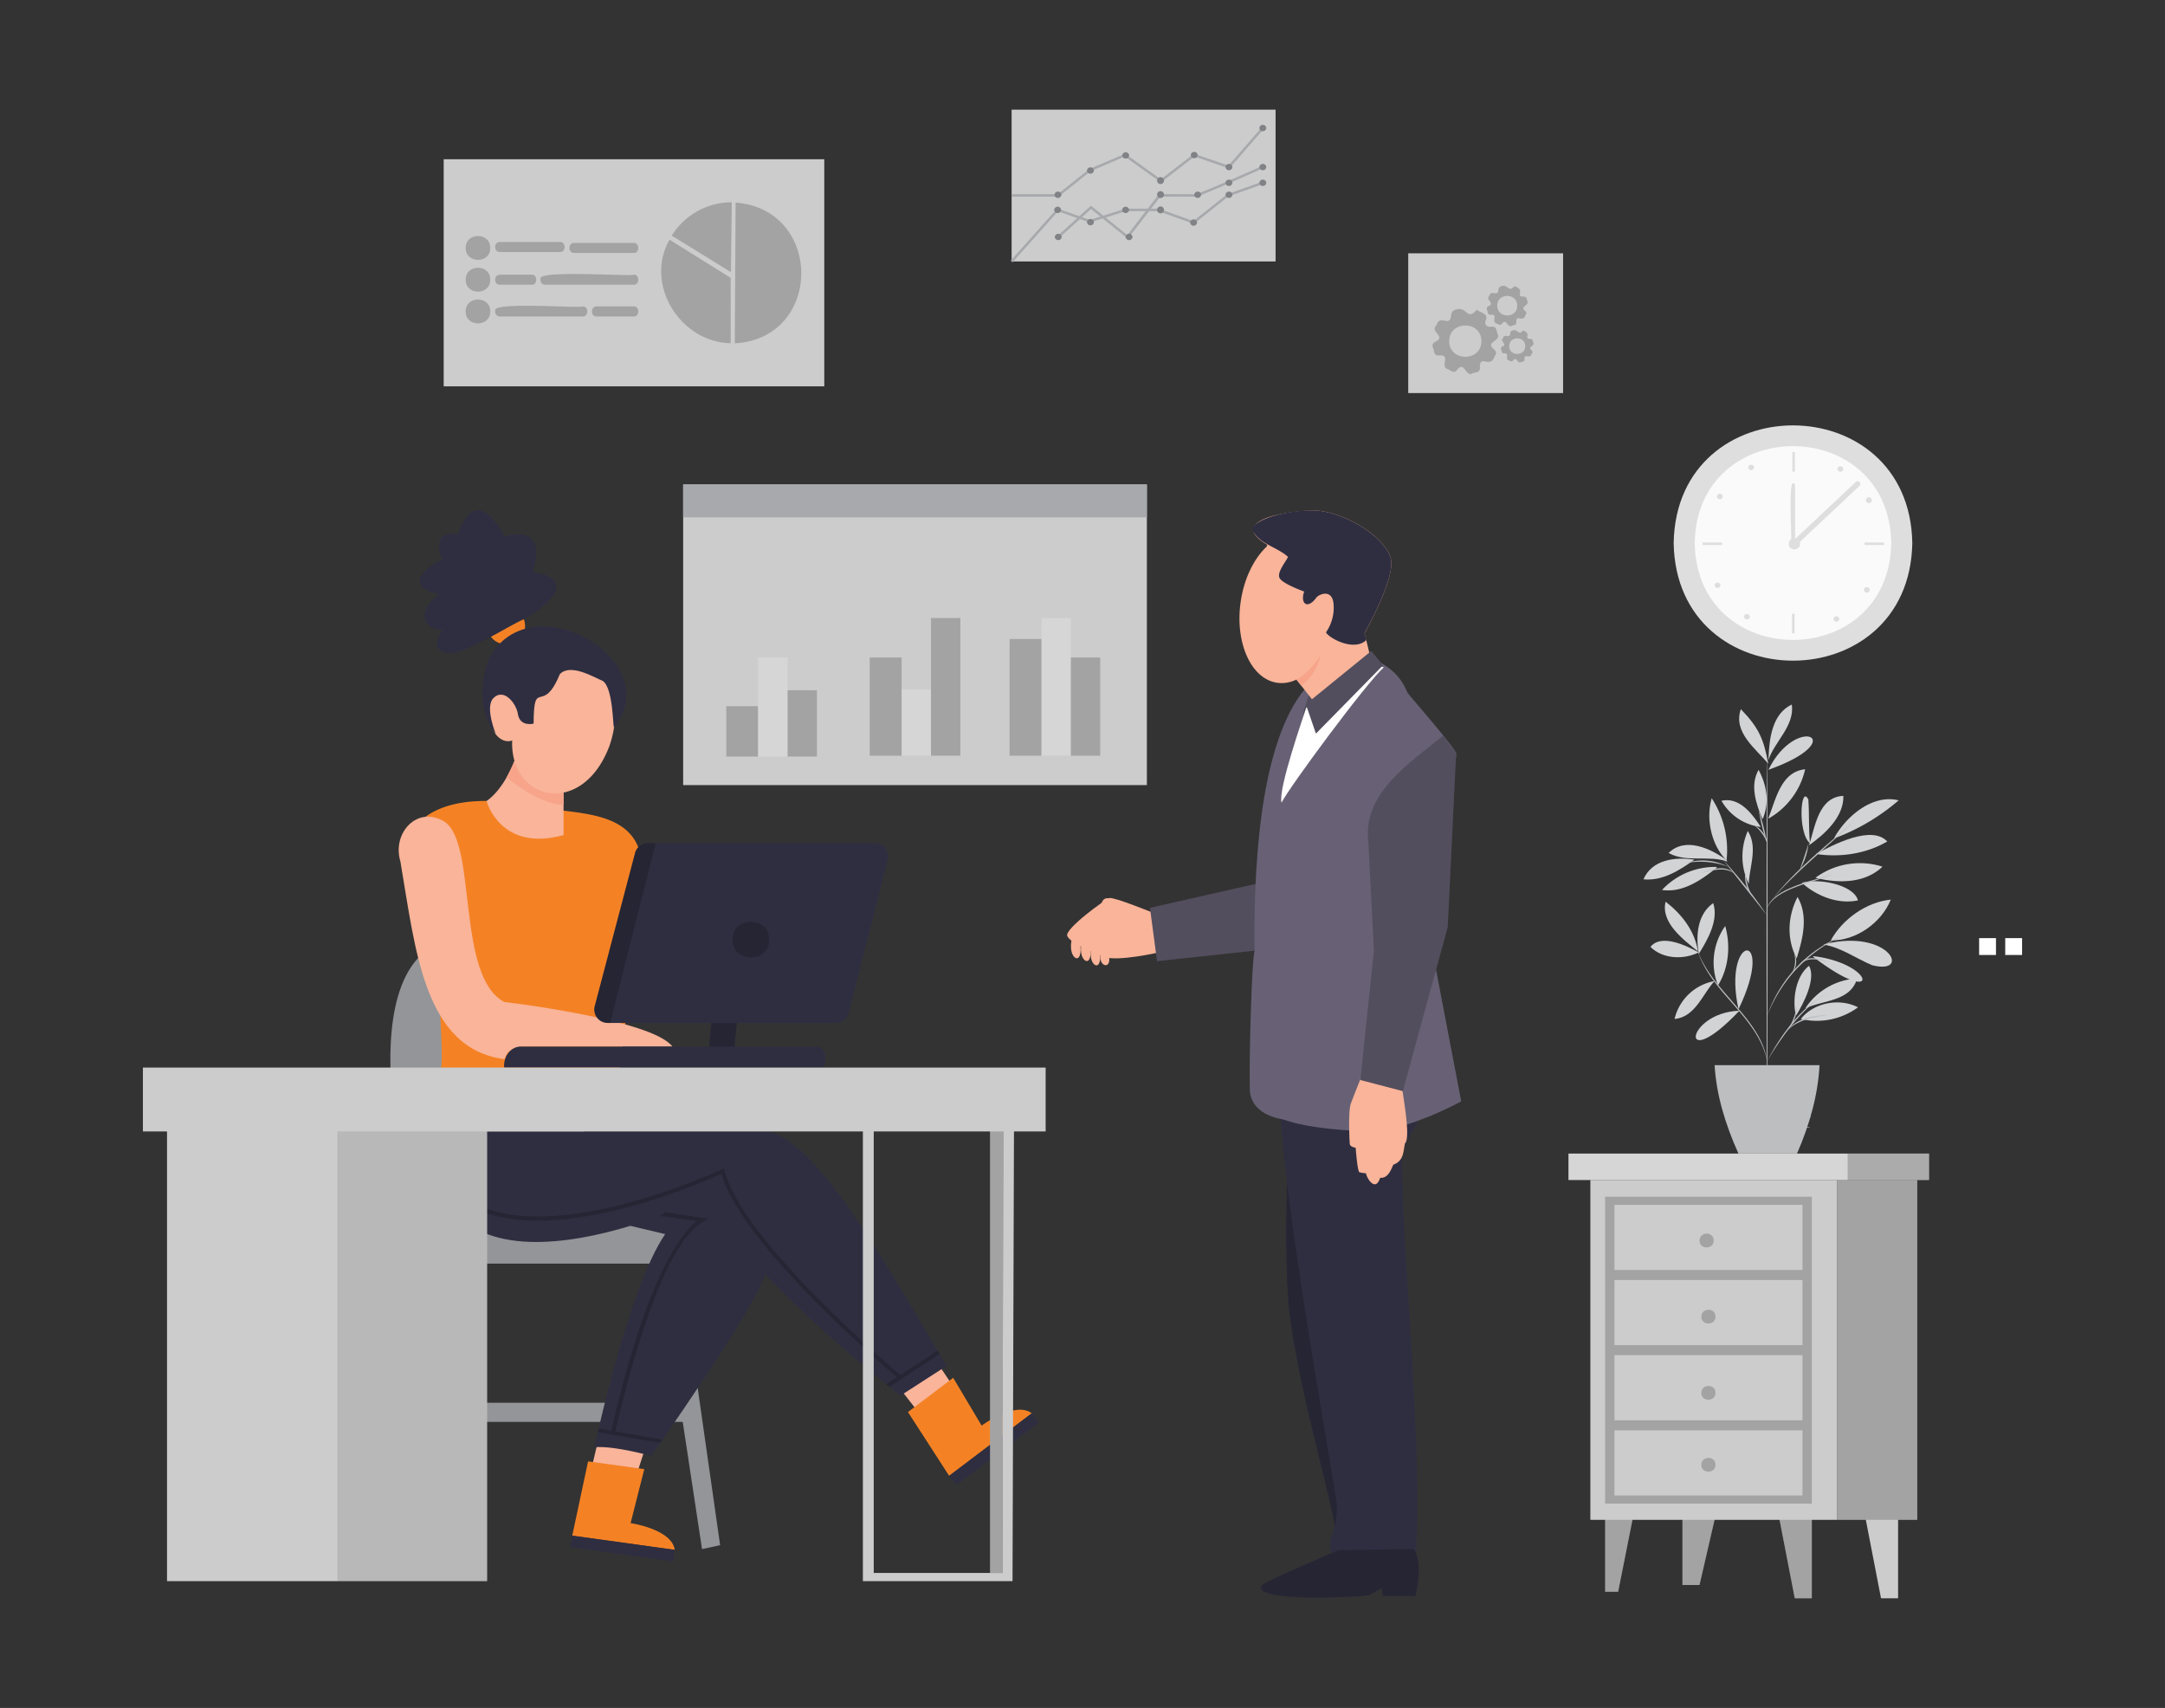 <svg id="b49aed99-90a9-4119-8d06-9e18752416a0" data-name="Layer 1" xmlns="http://www.w3.org/2000/svg" width="865.76" height="682.89" viewBox="0 0 865.76 682.89"><rect x="0" y="0" width="865.76" height="682.89" fill="#333333" stroke="none"/><path d="M461.68,365.19s-16.38-6.68-18.06-6.12-17.95,12.33-16.83,15.13,9.81,6.45,14.86,8.41,21.43-1.73,21.43-1.73Z" fill="#f9b499"/><path d="M445.86,360.47s-3.93-3.36-5.33.56-10.1,13.45-6.17,13.73,11.22-7.85,11.22-7.85" fill="#f9b499"/><path d="M428.47,376.16s-1,4.72,1.4,6.73C433.67,385.25,432.38,370.33,428.47,376.16Z" fill="#f9b499"/><path d="M432.45,377.28s-1,4.72,1.41,6.73C437.66,386.32,436.36,371.46,432.45,377.28Z" fill="#f9b499"/><path d="M436.32,379s-1,4.73,1.41,6.73C441.52,388.05,440.23,373.13,436.32,379Z" fill="#f9b499"/><path d="M440.21,381.25s-.93,3.18,1.29,4.52C445.21,387.15,443.53,377.24,440.21,381.25Z" fill="#f9b499"/><path d="M516.33,436.72s-4.46,66.55,0,93.34c5.6,36.84,17.42,71.83,18.83,89.78l25,3.57s-7.6-88-7.6-98.25,8.5-87.1,8.5-87.1Z" fill="#2f2e41"/><path d="M516.33,436.72s-4.46,66.55,0,93.34c5.6,36.84,17.42,71.83,18.83,89.78l25,3.57s-7.6-88-7.6-98.25,8.5-87.1,8.5-87.1Z" opacity="0.2"/><path d="M512.3,431.37c-3.74,23.19,18.64,145.35,22.36,170.6a34.26,34.26,0,0,1-1.34,9.81c-1,2.94-2.57,6.88-.39,9.85,3.39,1.42,25.67,4.39,33.24.56,2.92-44.32-5.3-115.84-5.57-160.46.45-5.37,6.7-11.21,8-17.86S571.33,430,571.33,430Z" fill="#2f2e41"/><polygon points="459.88 362.99 462.69 384.29 509.53 379.24 510.65 351.5 459.88 362.99" fill="#686175" data-primary="true"/><polygon points="459.88 362.99 462.69 384.29 509.53 379.24 510.65 351.5 459.88 362.99" opacity="0.2"/><path d="M551.2,264.52c5.41,2.58,9.08,7.34,11.67,12.61,0,0,19,21.88,19.45,24.11s-10.72,72.58-10.72,72.58l12.73,66.54s-20.56,11.39-36.21,12.07c-9.8-.43-43.55-1.63-43.1-12.82C501.52,401.88,489.14,253.72,551.2,264.52Z" fill="#686175" data-primary="true"/><path d="M562.87,277.13c-6.86-17.57-27-16.5-39-4.48-7.36,13.28-16.55,48.19-14.44,63C511.72,332,549,287.4,563.62,278Z" fill="#686175" data-primary="true"/><path d="M524,276.05s-2.68,7.87-2.68,8.41-.67,8-.67,8l9.55-12.91Z" fill="#686175" data-primary="true"/><path d="M524,276.05s-2.68,7.87-2.68,8.41-.67,8-.67,8l9.55-12.91Z" opacity="0.2"/><path d="M556.39,225c-.16-9.05-18.76-21.1-32-20.93-18,1-31.08,5.91-17.6,13.73,0,0-.1.27-.27.77-5.11,4.81-9.07,12.78-10.4,22.16-2.32,16.35,4.24,30.8,14.65,32.27a13.29,13.29,0,0,0,7.65-1.28l9.15,11.57,20.62-19.75-2.51-10.39S556.56,234,556.39,225Z" fill="#f9b499"/><rect x="791.43" y="375.09" width="6.74" height="6.74" fill="#fff"/><rect x="801.87" y="375.09" width="6.74" height="6.74" fill="#fff"/><rect x="273.19" y="193.71" width="185.43" height="120.19" fill="#ccc"/><rect x="273.19" y="193.71" width="185.43" height="13.13" fill="#a7a9ac"/><rect x="290.44" y="282.35" width="12.75" height="20.14" opacity="0.2"/><rect x="303.2" y="262.89" width="11.75" height="39.6" fill="#ccc"/><rect x="303.2" y="262.89" width="11.75" height="39.6" fill="#fff" opacity="0.2"/><rect x="314.95" y="275.98" width="11.75" height="26.51" opacity="0.2"/><rect x="347.79" y="262.89" width="12.75" height="39.27" opacity="0.2"/><rect x="360.54" y="275.64" width="11.75" height="26.51" fill="#fff" opacity="0.2"/><rect x="372.29" y="247.11" width="11.75" height="55.04" opacity="0.2"/><rect x="403.72" y="255.5" width="12.75" height="46.65" opacity="0.2"/><rect x="416.47" y="247.11" width="11.75" height="55.04" fill="#fff" opacity="0.2"/><rect x="428.22" y="262.89" width="11.75" height="39.27" opacity="0.2"/><rect x="177.43" y="63.67" width="152.19" height="90.8" fill="#ccc"/><path d="M196.05,99.14c.09,6.37-9.91,6.37-9.82,0C186.14,92.77,196.14,92.77,196.05,99.14Z" opacity="0.2"/><path d="M196.05,111.83c.09,6.37-9.91,6.37-9.82,0C186.14,105.46,196.14,105.46,196.05,111.83Z" opacity="0.2"/><path d="M196.05,124.53c.09,6.36-9.91,6.36-9.82,0C186.14,118.16,196.14,118.16,196.05,124.53Z" opacity="0.2"/><path d="M224,100.77H199.78a1.71,1.71,0,0,1-1.72-1.71,1.87,1.87,0,0,1,1.72-2.31H224C226.36,96.71,226.36,100.81,224,100.77Z" opacity="0.2"/><path d="M212.71,113.85H199.78a1.72,1.72,0,0,1-1.72-1.72,1.87,1.87,0,0,1,1.72-2.31h12.93C215,109.78,215,113.88,212.71,113.85Z" opacity="0.2"/><path d="M253.49,113.85H217.9a1.87,1.87,0,0,1-1.71-2.32c-1.77-3.71,36.5-.88,37.3-1.71C255.81,109.78,255.81,113.88,253.49,113.85Z" opacity="0.2"/><path d="M253.49,101.15h-24a1.87,1.87,0,0,1-1.72-2.31,1.72,1.72,0,0,1,1.72-1.72h24C255.81,97.09,255.81,101.19,253.49,101.15Z" opacity="0.2"/><path d="M233.1,126.54H199.78a1.87,1.87,0,0,1-1.72-2.31c-1.56-3.7,34.13-.89,35-1.72C235.42,122.48,235.42,126.57,233.1,126.54Z" opacity="0.2"/><path d="M253.49,126.54h-15a1.71,1.71,0,0,1-1.71-1.72,1.86,1.86,0,0,1,1.71-2.31h15C255.81,122.48,255.81,126.57,253.49,126.54Z" opacity="0.2"/><path d="M292.62,80.89a28.18,28.18,0,0,0-24,13.33l23.67,14.59Z" opacity="0.2"/><path d="M292.2,137.25c-20.23-.4-34.64-23.62-24.47-41.41L292.2,111.1Z" opacity="0.2"/><path d="M294.16,81c35.14,2.73,35,54.26-.32,56.29Z" opacity="0.2"/><path d="M510.09,104.54H404.53V43.85H510.09Z" fill="#ccc"/><polygon points="423.36 78.63 404.53 78.63 404.53 77.63 423.01 77.63 435.57 67.6 449.93 61.45 464.2 71.71 477.46 61.45 491.25 66.22 504.62 50.86 505.37 51.52 491.56 67.38 477.65 62.58 464.23 72.96 449.8 62.59 436.03 68.49 423.36 78.63" fill="#a7a9ac"/><polygon points="404.91 104.87 404.16 104.21 422.78 83.33 435.78 87.92 450.12 83.42 463.38 83.44 477.21 88.39 490.73 77.66 504.83 72.62 505.16 73.56 491.14 78.57 477.4 89.51 463.12 84.42 450.2 84.42 435.76 88.97 423.08 84.5 404.91 104.87" fill="#a7a9ac"/><path d="M451,95.45,436.29,83.57,423.52,95.11l-.67-.74,13.41-12.12L450.79,94l12.68-16.41,15,.07c6.56-2.6,19.73-8.32,26.32-11.35l.41.91c-6.63,3-19.9,8.81-26.45,11.41l-.19,0L464,78.63Z" fill="#a7a9ac"/><path d="M424.44,77.87a1.39,1.39,0,0,1-2.77,0A1.39,1.39,0,0,1,424.44,77.87Z" fill="#808285"/><path d="M437.44,68.18a1.39,1.39,0,0,1-2.77,0A1.39,1.39,0,0,1,437.44,68.18Z" fill="#808285"/><path d="M451.54,62.14a1.39,1.39,0,0,1-2.77,0A1.39,1.39,0,0,1,451.54,62.14Z" fill="#808285"/><path d="M465.47,72.21a1.38,1.38,0,0,1-2.76,0A1.38,1.38,0,0,1,465.47,72.21Z" fill="#808285"/><path d="M478.94,62a1.39,1.39,0,0,1-2.77,0A1.39,1.39,0,0,1,478.94,62Z" fill="#808285"/><path d="M492.83,66.8a1.39,1.39,0,0,1-2.77,0A1.39,1.39,0,0,1,492.83,66.8Z" fill="#808285"/><path d="M506.38,51.19a1.39,1.39,0,0,1-2.77,0A1.39,1.39,0,0,1,506.38,51.19Z" fill="#808285"/><path d="M506.38,66.8a1.39,1.39,0,0,1-2.77,0A1.39,1.39,0,0,1,506.38,66.8Z" fill="#808285"/><path d="M492.83,73.09a1.39,1.39,0,0,1-2.77,0A1.39,1.39,0,0,1,492.83,73.09Z" fill="#808285"/><path d="M480.33,77.87a1.39,1.39,0,0,1-2.77,0A1.39,1.39,0,0,1,480.33,77.87Z" fill="#808285"/><path d="M465.47,77.81a1.38,1.38,0,0,1-2.76,0A1.38,1.38,0,0,1,465.47,77.81Z" fill="#808285"/><path d="M451.5,83.92a1.39,1.39,0,0,1-2.77,0A1.39,1.39,0,0,1,451.5,83.92Z" fill="#808285"/><path d="M452.89,94.74a1.39,1.39,0,0,1-2.77,0A1.39,1.39,0,0,1,452.89,94.74Z" fill="#808285"/><path d="M437.44,88.82a1.39,1.39,0,0,1-2.77,0A1.39,1.39,0,0,1,437.44,88.82Z" fill="#808285"/><path d="M424.57,94.74a1.39,1.39,0,0,1-2.77,0A1.39,1.39,0,0,1,424.57,94.74Z" fill="#808285"/><path d="M424.32,83.92a1.39,1.39,0,0,1-2.77,0A1.39,1.39,0,0,1,424.32,83.92Z" fill="#808285"/><path d="M465.47,83.92a1.38,1.38,0,0,1-2.76,0A1.38,1.38,0,0,1,465.47,83.92Z" fill="#808285"/><path d="M478.69,89a1.39,1.39,0,0,1-2.77,0A1.39,1.39,0,0,1,478.69,89Z" fill="#808285"/><path d="M492.83,77.87a1.39,1.39,0,0,1-2.77,0A1.39,1.39,0,0,1,492.83,77.87Z" fill="#808285"/><path d="M506.38,73.09a1.39,1.39,0,0,1-2.77,0A1.39,1.39,0,0,1,506.38,73.09Z" fill="#808285"/><rect x="563.14" y="101.28" width="61.92" height="55.88" fill="#ccc"/><path d="M590.52,123.86c1.59,1.25,4.82,1.47,3.63,4.16-.66,1.64.26,2.8,2.1,2.6,2.22-.25,2.09,1.34,2.51,2.63,1.9,3.26-5,3.27-1.43,6.34,1.1.94,1.23,1.74.36,2.84-1.76,5.29-5.89-1-5.9,4.33.24,2.33-1.57,2-2.76,2.44-3.11,1.91-3.21-5.07-6.3-1.41-1.33,1.72-2.32.5-3.44-.07-3.93-1,1.18-5.86-3.65-5.61-2.3.25-2-1.49-2.49-2.7s-.51-2.19,1-2.86c4.23-2.16-2.59-3.85.26-6.48,1.43-4.88,5.53,1.37,5.9-4.31a2.32,2.32,0,0,1,1.18-1.73C586.8,121.69,586.3,128.71,590.52,123.86Zm-11,12.45c-.11,8.33,12.79,8.53,12.88.17S579.65,128,579.53,136.31Z" opacity="0.2"/><path d="M605.57,114.4c4.75,1.61.14,4,3.56,4.21,1.39-.15,1.31.83,1.57,1.64,1.19,1.86-3.1,2.22-.89,4A1.09,1.09,0,0,1,610,126c-.93,3.17-3.73-.52-3.67,2.69.15,1.46-1,1.24-1.72,1.52-1.78,1.19-2.19-3.14-3.93-.88-.83,1.08-1.44.32-2.14,0-2.34-.48.61-3.74-2.27-3.49-1.43.15-1.27-.93-1.55-1.69s-.32-1.36.64-1.78c2.58-1.19-1.57-2.55.17-4,.75-2.91,3.54.72,3.67-2.69a1.43,1.43,0,0,1,.74-1.07C603.08,113.06,603.1,117.38,605.57,114.4Zm-6.85,7.75c-.07,5.19,8,5.32,8,.11S598.79,117,598.72,122.15Z" opacity="0.2"/><path d="M609,132.15c3.69,1.16.19,3.21,2.85,3.36,1.1-.12,1,.67,1.25,1.32,1,1.48-2.48,1.77-.71,3.16.55.46.61.86.18,1.41-.7,2.5-3-.37-2.94,2.16.12,1.16-.79,1-1.38,1.21-1.42.95-1.75-2.51-3.14-.7-.66.86-1.15.25-1.71,0-1.82-.33.43-3-1.82-2.8-1.15.12-1-.74-1.24-1.35s-.25-1.09.52-1.42c2-.87-1.24-2.12.13-3.23.6-2.33,2.83.58,2.94-2.15a1.14,1.14,0,0,1,.58-.86C606.94,131.09,607.12,134.51,609,132.15Zm-5.48,6.2c-.06,4.15,6.37,4.25,6.41.08S603.6,134.19,603.54,138.35Z" opacity="0.2"/><rect x="185.73" y="560.87" width="91.2" height="7.65" fill="#2f2e41"/><rect x="185.73" y="560.87" width="91.2" height="7.65" fill="#939598"/><path d="M167.23,383c-14.93,16.11-11.35,52.21-8.92,67.91.78,31.88,16.53,47.91,27.42,49.09L170,626.23h9.49l15.08-121h68.84l17.32,114.13,7.24-1.54L269.74,490.11" fill="#939598"/><polygon points="258.14 578.58 252.97 594.59 234.78 594.59 239.15 576.08 258.14 578.58" fill="#f9b499"/><path d="M252,490.11l14,3.33c-14.88,21.68-28.27,85.2-28.27,85.2,8.3-.64,22.66,3.51,22.66,3.51s42-59.49,45.57-72.67l-12.48-24.1-10.2-9.91Z" fill="#2f2e41"/><path d="M367.2,564.6,360,555.34l15.43-9.57,5.51,8.24S373.91,565.55,367.2,564.6Z" fill="#f9b499"/><polygon points="295.06 404.67 293.46 421.21 283.25 422.22 284.84 404.57 295.06 404.67" fill="#2f2e41"/><polygon points="295.06 404.67 293.46 421.21 283.25 422.22 284.84 404.57 295.06 404.67" opacity="0.2"/><path d="M256.16,341.86c-3.79-17.66-26-16.42-37.77-18.74-9.89-2-34.28-6.87-48.39,3.55,0,0,8.29,93.16,6.38,100.29h71.48S257.43,352.08,256.16,341.86Z" fill="#f48225" data-secondary="true"/><path d="M160.11,344.42c-3.46-11.5,7-22.63,17.73-15.81,13.07,8.82,4.48,61.62,23.77,72,0,0,59.33,7,67.31,17.87H209.18c-3.19-.14-6.77,1.74-7.35,5C169.49,419.4,166.17,379.78,160.11,344.42Z" fill="#f9b499"/><path d="M378.48,546.16,360.11,558s-63.43-49-77.43-79.61c0,0-111.79,54.89-110.36-26H307.61C327.06,457.59,352.49,501.94,378.48,546.16Z" fill="#2f2e41"/><g opacity="0.2"><polygon points="355.61 554.5 375.83 541.25 375.01 540 354.39 553.51 355.61 554.5"/></g><g opacity="0.2"><path d="M358.74,550.66l1.3-.86c-.8-.77-64.59-54.43-70.5-82.64-1.94.84-81.48,38.16-109.48,6.54l-1.14,1c26.56,31.13,100.48-1.23,109.6-5.39C296.24,497.78,356.14,548.47,358.74,550.66Z"/></g><g opacity="0.2"><polygon points="263.95 576.93 264.89 575.58 239.28 571.17 239.02 572.64 263.95 576.93"/></g><g opacity="0.2"><path d="M246,572.33c18.79-78.77,32.8-82.24,37.3-85L266,484.65l-2.23,1.55,14.91,1.93c-5,3.95-19.7,19.89-34.2,83.94Z"/></g><path d="M225.36,333.89V314.42L205.82,304s-4,11.23-11.25,16.28C194.57,320.24,200,340.91,225.36,333.89Z" fill="#f9b499"/><path d="M339.38,405,355,343.72a5.31,5.31,0,0,0-5.15-6.63H259.08a5.31,5.31,0,0,0-5.14,4l-16.13,61.26A5.32,5.32,0,0,0,243,409h91.28A5.32,5.32,0,0,0,339.38,405Z" fill="#2f2e41"/><path d="M292.93,375.69c-.14,9.53,14.82,9.53,14.68,0C307.75,366.17,292.79,366.17,292.93,375.69Z" opacity="0.2"/><path d="M244,409l18.23-71.89h-3.08a5.39,5.39,0,0,0-5.22,4L237.9,402a5.59,5.59,0,0,0,5.41,7Z" opacity="0.2"/><path d="M329.55,426.85c1-3.16,1-8.37-3.25-8.4h-118c-4.07-.06-7.1,4.08-6.69,8.4" fill="#2f2e41"/><path d="M363.08,564.58l18.09-13.69L392.54,570s13.39-10,20.07-4.91l-33.05,25Z" fill="#f48225" data-secondary="true"/><rect x="376.78" y="577.12" width="41.44" height="4.69" transform="translate(-269.15 357.27) rotate(-37.12)" fill="#2f2e41"/><path d="M235.17,584.3l22.47,3.11L252.17,609s16.55,2.38,17.66,10.72l-41-5.69Z" fill="#f48225" data-secondary="true"/><rect x="246.63" y="598.45" width="4.69" height="41.44" transform="translate(-398.48 780.88) rotate(-82.12)" fill="#2f2e41"/><polygon points="395.91 628.92 395.91 441.38 401.18 441.38 400.87 628.92 395.91 628.92" fill="#ccc"/><polygon points="395.91 628.92 395.91 441.38 401.18 441.38 400.87 628.92 395.91 628.92" opacity="0.2"/><path d="M345.06,439.14V632.19H404.9l.62-193.05Zm4.34,2.24h51.78l-.31,187.54H349.4Z" fill="#ccc"/><rect x="66.79" y="439.14" width="128.01" height="193.05" fill="#ccc"/><rect x="134.92" y="439.14" width="59.88" height="193.05" opacity="0.1"/><rect x="57.15" y="426.85" width="360.99" height="25.54" fill="#ccc"/><path d="M535.11,619.84s-27.27,11.61-30.41,13.84c-5.41,7.62,44.57,4.64,42.93,4l4.91-2.67.45,3.12h13c.87-2.88,2.91-14.51-.82-18.76Z" fill="#2f2e41"/><path d="M535.11,619.84s-27.27,11.61-30.41,13.84c-5.41,7.62,44.57,4.64,42.93,4l4.91-2.67.45,3.12h13c.87-2.88,2.91-14.51-.82-18.76Z" opacity="0.2"/><path d="M501.58,380.9c-1.08,4.87-2.07,42-1.81,53.84-.24,10.1,10.33,13.4,18.75,13.15L508,382.9S503.26,374.87,501.58,380.9Z" fill="#686175" data-primary="true"/><path d="M522.37,282.92c-1,3.12-11.39,32.74-9.9,38,2.89-5.88,33.65-47.58,40.91-54.1l-4.87-1.4Z" fill="#fff"/><path d="M545,429s-3.71,9.24-4.82,12.26-.55,14.88-.41,16.13,2.35,1.51,2.35,1.51.68,9.5,1.51,9.81a14.58,14.58,0,0,0,2.62.41c.35,2.18,3.85,7.59,5.65,1.79,3,.31,4.29-2.94,5.25-5.22,4.26-1.49,4-5.39,4.68-8.51,2.68-2.45-1.63-22.87-1.23-23.83Z" fill="#f9b499"/><path d="M577.16,294.09l5.11,7.08-3.35,69.46L561,436.27l-17-4.45L549.41,380l-2.23-43.53C544.74,317,564.27,304.67,577.16,294.09Z" fill="#686175" data-primary="true"/><path d="M577.16,294.09l5.11,7.08-3.35,69.46L561,436.27l-17-4.45L549.41,380l-2.23-43.53C544.74,317,564.27,304.67,577.16,294.09Z" opacity="0.2"/><path d="M545.67,253.11S556.56,234,556.39,225s-18.76-21.1-32-20.93-25.65,5-23.14,8.55c2.53,4.82,9.85,6.35,13.76,10,0,1-4.87,6.37-3.19,8.72s9.72,5.18,9.72,5.18c-1.68,4.64,1.2,7.54,5,2.23,1.33-1.29,6.05-3.19,6.72,2.51a17.33,17.33,0,0,1-3,11.56c.88,2.13,11.12,7.92,16.14,3.08Z" fill="#2f2e41"/><polygon points="724.53 639.04 717.7 639.04 711.29 605.96 724.53 605.96 724.53 639.04" fill="#ccc"/><polygon points="641.87 605.96 641.87 636.43 647.08 636.43 653.15 605.96 641.87 605.96" fill="#ccc"/><polygon points="641.87 605.96 641.87 636.43 647.08 636.43 653.15 605.96 641.87 605.96" opacity="0.2"/><polygon points="672.79 633.73 679.62 633.73 686.03 605.96 672.79 605.96 672.79 633.73" fill="#ccc"/><polygon points="672.79 633.73 679.62 633.73 686.03 605.96 672.79 605.96 672.79 633.73" opacity="0.2"/><polygon points="724.53 639.04 717.7 639.04 711.29 605.96 724.53 605.96 724.53 639.04" opacity="0.2"/><polygon points="759.03 639.04 752.2 639.04 745.79 605.96 759.03 605.96 759.03 639.04" fill="#ccc"/><rect x="635.97" y="471.8" width="98.61" height="135.88" fill="#ccc"/><rect x="734.58" y="471.8" width="32.12" height="135.88" fill="#ccc"/><rect x="734.58" y="471.8" width="32.12" height="135.88" opacity="0.2"/><rect x="627.22" y="461.24" width="144.18" height="10.56" fill="#ccc"/><rect x="627.22" y="461.24" width="144.18" height="10.56" fill="#fff" opacity="0.2"/><rect x="738.85" y="461.24" width="32.55" height="10.56" opacity="0.2"/><rect x="641.87" y="478.49" width="82.67" height="122.7" opacity="0.2"/><rect x="645.61" y="481.74" width="75.18" height="26.04" fill="#ccc"/><rect x="645.61" y="511.79" width="75.18" height="26.04" fill="#ccc"/><rect x="645.61" y="541.84" width="75.18" height="26.04" fill="#ccc"/><rect x="645.61" y="571.89" width="75.18" height="26.04" fill="#ccc"/><path d="M685.28,496c.05,3.67-5.71,3.67-5.66,0S685.33,492.29,685.28,496Z" opacity="0.2"/><path d="M686,526.43c.05,3.67-5.71,3.67-5.66,0S686.08,522.76,686,526.43Z" opacity="0.2"/><path d="M686,556.9c.05,3.67-5.71,3.67-5.66,0S686.08,553.23,686,556.9Z" opacity="0.2"/><path d="M686,585.67c.05,3.67-5.71,3.67-5.66,0S686.08,582,686,585.67Z" opacity="0.2"/><path d="M764.71,217.12c-1.08,62.72-94.37,62.71-95.43,0C670.35,154.4,763.64,154.41,764.71,217.12Z" fill="#dedede"/><path d="M756.29,217.12c-.88,51.66-77.72,51.65-78.6,0C678.58,165.47,755.42,165.48,756.29,217.12Z" fill="#fafafa"/><path d="M719.86,217.41c0,3-4.61,3-4.57,0S719.9,214.45,719.86,217.41Z" fill="#dedede"/><path d="M717.84,217.41h-1.63c.51-.42-1.18-25.34.93-24.14a.69.69,0,0,1,.7.69Z" fill="#dedede"/><path d="M718.11,218.19l-1.47-1.56,25.55-24a1,1,0,0,1,1.5.28.89.89,0,0,1,0,1.28Z" fill="#dedede"/><rect x="680.83" y="216.91" width="7.83" height="1" fill="#dedede"/><rect x="745.63" y="216.91" width="7.83" height="1" fill="#dedede"/><rect x="716.62" y="245.39" width="1" height="7.83" fill="#dedede"/><rect x="716.75" y="180.75" width="1" height="7.83" fill="#dedede"/><path d="M748.52,200a1.18,1.18,0,0,1-2.36,0A1.18,1.18,0,0,1,748.52,200Z" fill="#dedede"/><path d="M737.11,187.53a1.19,1.19,0,0,1-2.37,0A1.19,1.19,0,0,1,737.11,187.53Z" fill="#dedede"/><path d="M701.46,186.88a1.19,1.19,0,0,1-2.37,0A1.19,1.19,0,0,1,701.46,186.88Z" fill="#dedede"/><path d="M688.93,198.53a1.19,1.19,0,0,1-2.37,0A1.19,1.19,0,0,1,688.93,198.53Z" fill="#dedede"/><path d="M699.76,246.57a1.19,1.19,0,0,1-2.37,0A1.19,1.19,0,0,1,699.76,246.57Z" fill="#dedede"/><path d="M688,234a1.19,1.19,0,0,1-2.37,0A1.19,1.19,0,0,1,688,234Z" fill="#dedede"/><path d="M735.53,247.49a1.19,1.19,0,0,1-2.37,0A1.19,1.19,0,0,1,735.53,247.49Z" fill="#dedede"/><path d="M747.73,235.84a1.19,1.19,0,0,1-2.37,0A1.19,1.19,0,0,1,747.73,235.84Z" fill="#dedede"/><polygon points="548.34 260.31 522.2 281.58 526.23 293.3 553.04 266 548.34 260.31" fill="#686175" data-primary="true"/><polygon points="548.34 260.31 522.2 281.58 526.23 293.3 553.04 266 548.34 260.31" opacity="0.2"/><path d="M679.29,380.78c-5-2.71-15-7.59-19.29-2.18,4.93,4.9,13.26,5.21,19.33,2.18" fill="#d1d3d4"/><path d="M679,380.41c-5.81-4.7-15-11.51-12.94-19.9,6.56,5.11,11.67,11.71,12.94,19.9" fill="#d1d3d4"/><path d="M679.23,380.72c-1.14-6.93-.35-15.32,5.88-19.64,2.19,7-2.22,14.57-5.83,20.41" fill="#d1d3d4"/><path d="M685.64,392.25a20.12,20.12,0,0,0-16,15.15c8.17-.7,11.12-9.75,15.93-15.09" fill="#d1d3d4"/><path d="M687,394a25.16,25.16,0,0,1,2.9-23.75c2.22,7.88,1.41,16.79-2.9,23.75" fill="#d1d3d4"/><path d="M695.49,404.12c-21.68.79-24.65,26.07.08,0" fill="#d1d3d4"/><path d="M695.22,403.58c-6.7-30.63,15.41-32.17.06-.18" fill="#d1d3d4"/><path d="M718.16,406.06c-1.52-6.35-.09-15.77,5.24-19.9,2.94,5.09-2.15,15.09-5.19,19.9" fill="#d1d3d4"/><path d="M720.19,407.43A27.84,27.84,0,0,0,743,402.75c-7.43-3.81-17.64-1.92-22.85,4.65" fill="#d1d3d4"/><path d="M721.88,403.23a26.46,26.46,0,0,1,20.75-12c-2.6,9.3-13.85,8.62-20.75,12" fill="#d1d3d4"/><path d="M718.59,382.83c2.4-7.77,4.59-16.73.23-24.21-4,7.77-4.42,16.87-.35,24.59" fill="#d1d3d4"/><path d="M732.11,376c4.68-8.53,14.27-15.34,24-16.3-3.75,9.3-13.94,16.5-24,16.3" fill="#d1d3d4"/><path d="M729.14,377.67c7,1.06,13,5.54,19.51,8.25,15.93,4.11,6.93-14.83-18.9-8.45" fill="#d1d3d4"/><path d="M725.1,382.58c27.41,21,25.07,2.71,0-.3" fill="#d1d3d4"/><path d="M720.57,353c5.93,5.32,14.51,8.7,22.41,7-1.77-6.48-16.41-9-22.45-7" fill="#d1d3d4"/><path d="M726,350.94a29.93,29.93,0,0,1,26.78-4.42c-7.08,6.8-17.85,6.72-26.82,4.44" fill="#d1d3d4"/><path d="M723.79,337.31c-.61-6.29-.21-11.24-.65-17.6-3.06-6.42-4.43,13.2.64,17.46" fill="#d1d3d4"/><path d="M723.38,338c6.37-4.53,14-11.4,13.76-19.79-10,.48-11.26,12.32-13.73,19.8" fill="#d1d3d4"/><path d="M733.59,335.17A84.09,84.09,0,0,0,759.26,320c-10.42-2.59-21,6.35-25.8,15.07" fill="#d1d3d4"/><path d="M726.19,341.45c9.69,1.48,20.08-.06,28.51-5-6.25-6.72-21.45,1.2-28.51,5" fill="#d1d3d4"/><path d="M699.16,353.14a25.2,25.2,0,0,1-.24-20.87c4.12,6.41.66,14.25.37,21.2" fill="#d1d3d4"/><path d="M686.24,346.63a29,29,0,0,0-21.63,9.21c8.39,1.19,15.75-4,22-9" fill="#d1d3d4"/><path d="M677.56,343.72c-7.66-1.19-16.9-.08-20.36,7.86,7.63.76,14.39-3.6,20.36-7.82" fill="#d1d3d4"/><path d="M690.41,343.85c-6.42-4.64-16.54-9.33-23.15-2.81,7.09,4,16.06.77,23.55,3.45" fill="#d1d3d4"/><path d="M690.43,344c-6.07-6-8.37-16.68-5.93-24.83A37.8,37.8,0,0,1,690.43,344" fill="#d1d3d4"/><path d="M707.14,327.14c3-7.46,5-18.59,14.72-19.56a30.29,30.29,0,0,1-14.61,19.68" fill="#d1d3d4"/><path d="M704.12,330.66c-3.45-5.31-8.55-12.1-15.72-10.48a21.07,21.07,0,0,0,15.72,10.48" fill="#d1d3d4"/><path d="M704.72,327.36c-2.53-6.09-5-13.37-1.48-19.57,3.34,6.3,4.41,13.11,1.65,19.67" fill="#d1d3d4"/><path d="M707.17,307.79c11.16-22.78,33.7-12,0,0" fill="#d1d3d4"/><path d="M707.24,302.68c.3-7.7,1.55-17.35,9.29-21,1.2,8.58-6.9,14.75-9.41,22.32" fill="#d1d3d4"/><path d="M707.14,305.45c-1.9-10.18-3.89-14.55-11-21.91-3.2,9.23,5.84,15.7,11.06,21.91" fill="#d1d3d4"/><path d="M706.64,440.41c-.28,3.8-.31-139.51,0-135.69C706.89,301,706.92,444.13,706.64,440.41Z" fill="#bcbec0"/><path d="M733.16,349.41c-7.35,3.53-23.28,5.62-26.58,13.9C709,354.82,726.11,352,733.16,349.41Z" fill="#bcbec0"/><path d="M741.88,328c-10.2,9.74-24.68,21.39-33.15,31.59C717.66,347.94,731.39,337.19,741.88,328Z" fill="#bcbec0"/><path d="M719.74,347.66c-.07.27,3.7-10.71,3.46-10.51A24.57,24.57,0,0,1,719.74,347.66Z" fill="#bcbec0"/><path d="M706.67,366.06c-5.27-6.7-12.36-15.5-17.58-22.22A181,181,0,0,1,706.67,366.06Z" fill="#bcbec0"/><path d="M700.85,358.58a12.84,12.84,0,0,1-3-9.17h.2c-.19.72-.23.7-.19,0h.19A21.91,21.91,0,0,0,700.85,358.58Z" fill="#bcbec0"/><path d="M693.33,349.14c-3.83-2.76-8.91-1-13.11-.12C684,347.47,690.18,345.68,693.33,349.14Z" fill="#bcbec0"/><path d="M691.55,346.84c-4.82-2.35-13.32-3-18.46-1.4A21.89,21.89,0,0,1,691.55,346.84Z" fill="#bcbec0"/><path d="M706.61,337.15a88.75,88.75,0,0,1-3.35-13.33A91.55,91.55,0,0,1,706.61,337.15Z" fill="#bcbec0"/><path d="M706.73,337.15a17.26,17.26,0,0,0-5.22-7.16A9.41,9.41,0,0,1,706.73,337.15Z" fill="#bcbec0"/><path d="M706.64,424.21c-3.58-17.72-22.84-27.39-27.83-44.33C684.31,396.17,704.3,407.3,706.64,424.21Z" fill="#bcbec0"/><path d="M730.63,397.12c-10.13,5.93-18.44,17.79-24,27.18C712.12,413.81,720.07,402.73,730.63,397.12Z" fill="#bcbec0"/><path d="M731.1,405.91c-5.62.59-12.82,2-16.52,6.38C718.18,407.15,725.19,405.88,731.1,405.91Z" fill="#bcbec0"/><path d="M715.3,411.32c-.14-.08,1.06-1.88,2-4.37s1.08-4.68,1.23-4.63A13.46,13.46,0,0,1,715.3,411.32Z" fill="#bcbec0"/><path d="M738.4,373.51a58.11,58.11,0,0,0-31.79,32.83A53.06,53.06,0,0,1,738.4,373.51Z" fill="#bcbec0"/><path d="M719.41,386.24c1.87-4.31,8-3.57,11.35-1.49C727,383.46,722.07,382.39,719.41,386.24Z" fill="#bcbec0"/><path d="M716.57,389.17a11.23,11.23,0,0,0,.94-7.94C718.9,383.47,718.29,387.41,716.57,389.17Z" fill="#bcbec0"/><path d="M724.32,446.49c.8.29-35.22.29-34.42,0C689.09,446.21,725.13,446.22,724.32,446.49Z" fill="#fafafa"/><path d="M723.78,450.7c.89.28-33.16.29-32.27,0C690.59,450.42,724.7,450.43,723.78,450.7Z" fill="#fafafa"/><path d="M202.58,310.79a63.71,63.71,0,0,0,3.24-6.83l19.54,13.3v4.5S217.32,322.67,202.58,310.79Z" fill="#f7a48b"/><path d="M195.19,250.44c-.14,9.58,14.92,9.58,14.77,0C210.1,240.85,195.05,240.85,195.19,250.44Z" fill="#f48225" data-secondary="true"/><path d="M207,285C195.6,318,231.3,331,243.68,298.33,255.12,265.34,219.42,252.38,207,285Z" fill="#f9b499"/><path d="M195.89,288.65c3.41,12.34,15.47,8.89,11.83-3.39C204.3,272.92,192.25,276.37,195.89,288.65Z" fill="#f9b499"/><path d="M197.12,279.32c4.31-4.66,9.47,2.08,10,6.3.92,5.14,6.26,3.7,6.26,3.7.09-18.89,3.59-2.94,10.48-19.76,4.21-4.44,13.42,1.11,17.24,2.73,4.11,2.85,4,18.51,4.41,18.47,21.61-26.63-33.54-58.63-50-27.39,0,0-7.44,17.7,2.77,30.14C198.3,293.51,193.93,283.15,197.12,279.32Z" fill="#2f2e41"/><path d="M210,247.39s26.08-15,2.87-18.72c0,0,7.88-19-11.22-14.24,0,0-10.66-22.88-18.57-.76,0,0-11.08-2.93-6.33,10.25-2.74.63-17.94,10-1.06,13.72,0,0-6.86,4.48-5.8,9.75a6.73,6.73,0,0,0,7.12,4.49s-5.9,7.8,1.58,9.14C184.19,262.88,204.83,249.23,210,247.39Z" fill="#2f2e41"/><path d="M520.33,274.1l-1.92-2.42s5.22-2.41,9.57-9.64A19.24,19.24,0,0,1,520.33,274.1Z" fill="#f7a48b"/><path d="M685.66,425.89c.65,11.61,4.15,23.43,9.53,35.35h23.42c5.14-11.82,8.39-23.61,9-35.35Z" fill="#bcbec0"/></svg>